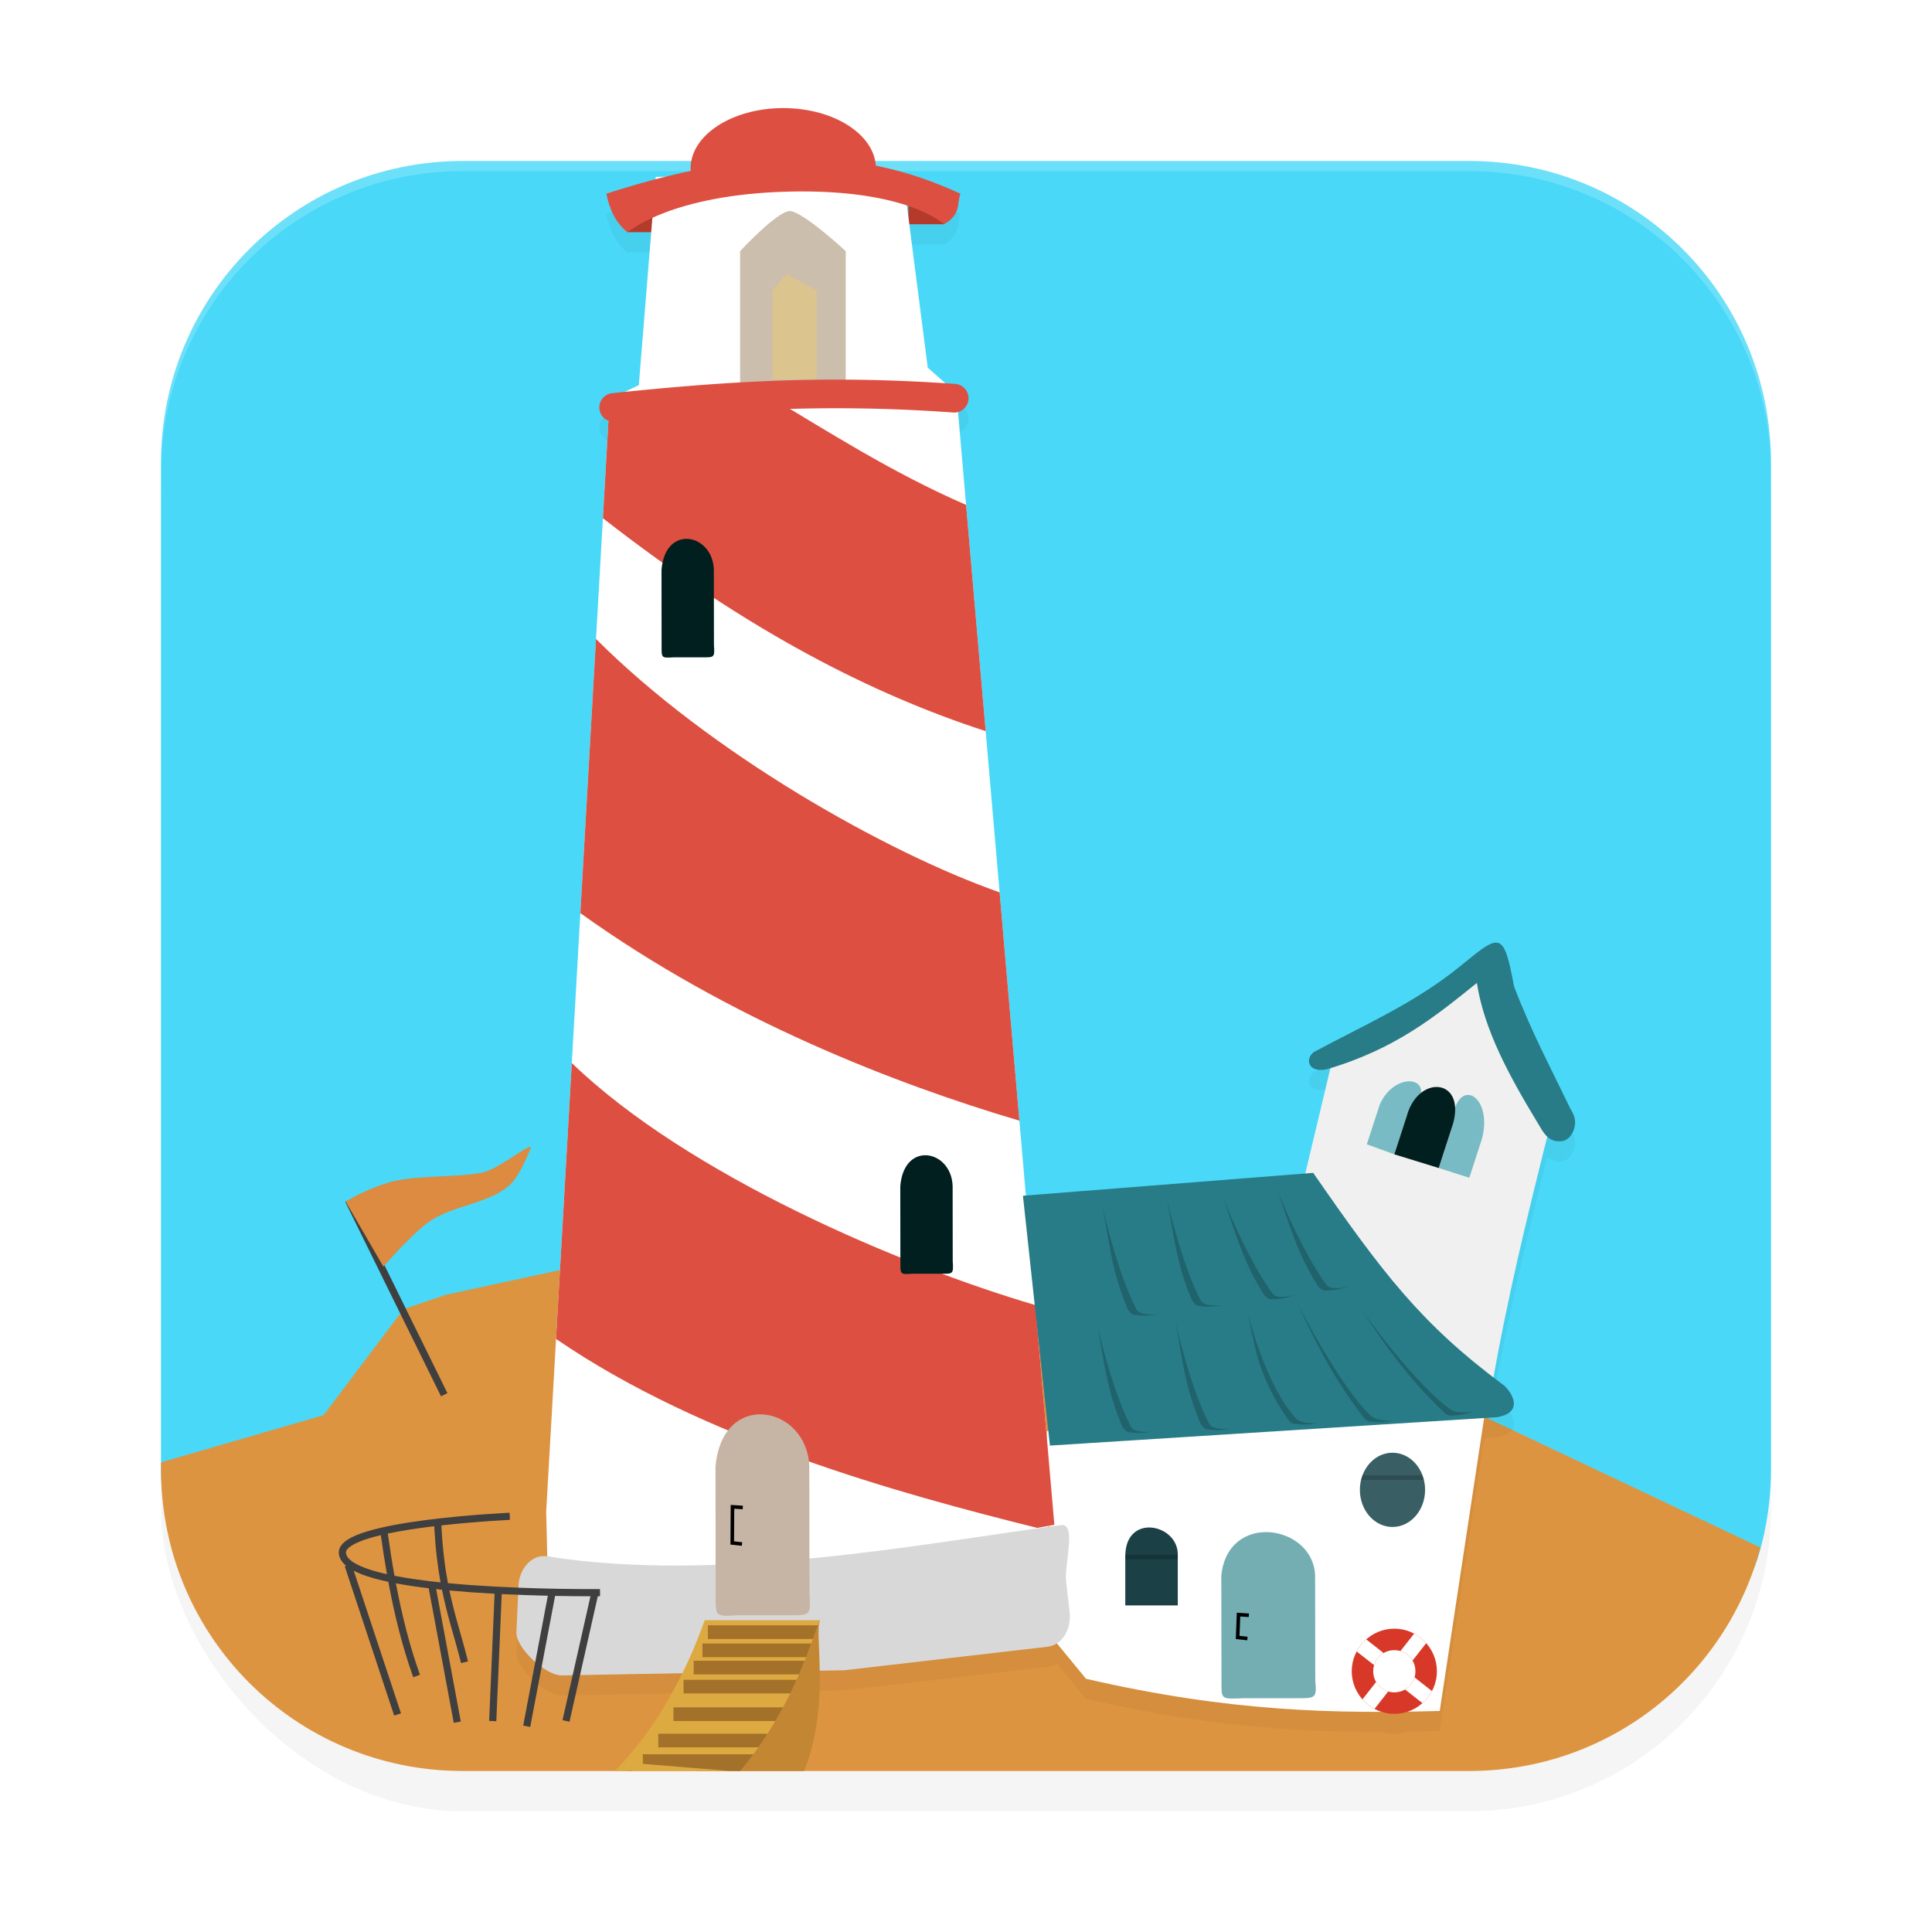 <?xml version="1.0" encoding="UTF-8" standalone="no"?>
<svg
   width="192"
   height="192"
   version="1"
   id="svg12"
   sodipodi:docname="games_art_puzzle.svg"
   inkscape:version="1.1.1 (1:1.1+202109281949+c3084ef5ed)"
   xmlns:inkscape="http://www.inkscape.org/namespaces/inkscape"
   xmlns:sodipodi="http://sodipodi.sourceforge.net/DTD/sodipodi-0.dtd"
   xmlns="http://www.w3.org/2000/svg"
   xmlns:svg="http://www.w3.org/2000/svg"
   xmlns:rdf="http://www.w3.org/1999/02/22-rdf-syntax-ns#"
   xmlns:cc="http://creativecommons.org/ns#"
   xmlns:dc="http://purl.org/dc/elements/1.1/">
  <defs
     id="defs16">
    <filter
       inkscape:collect="always"
       style="color-interpolation-filters:sRGB"
       id="filter955"
       x="-0.048"
       width="1.096"
       y="-0.048"
       height="1.096">
      <feGaussianBlur
         inkscape:collect="always"
         stdDeviation="3.2"
         id="feGaussianBlur957" />
    </filter>
    <filter
       inkscape:collect="always"
       style="color-interpolation-filters:sRGB"
       id="filter142273"
       x="-0.094"
       y="-0.062"
       width="1.189"
       height="1.124">
      <feGaussianBlur
         inkscape:collect="always"
         stdDeviation="4.137"
         id="feGaussianBlur142275" />
    </filter>
  </defs>
  <sodipodi:namedview
     pagecolor="#ffffff"
     bordercolor="#666666"
     borderopacity="1"
     objecttolerance="10"
     gridtolerance="10"
     guidetolerance="10"
     inkscape:pageopacity="0"
     inkscape:pageshadow="2"
     inkscape:window-width="1920"
     inkscape:window-height="1019"
     id="namedview14"
     showgrid="false"
     inkscape:zoom="1.52"
     inkscape:cx="123.68421"
     inkscape:cy="58.223684"
     inkscape:window-x="0"
     inkscape:window-y="34"
     inkscape:window-maximized="1"
     inkscape:current-layer="svg12"
     showguides="false"
     inkscape:document-rotation="0"
     inkscape:pagecheckerboard="0"
     inkscape:snap-bbox="true"
     inkscape:snap-bbox-midpoints="true"
     inkscape:snap-global="false">
    <inkscape:grid
       type="xygrid"
       id="grid852" />
  </sodipodi:namedview>
  <rect
     style="opacity:0.2;fill:#000000;fill-opacity:1;stroke-width:4;filter:url(#filter955)"
     width="160"
     height="160"
     x="16"
     y="20"
     rx="30"
     ry="30"
     id="rect953" />
  <path
     id="rect4"
     style="fill:#49d8f8;stroke-width:4"
     d="m 46,16 h 100 c 16.62,0 30,13.38 30,30 v 100 c 0,2.932 -0.416,5.763 -1.194,8.438 -3.628,12.487 -22.735,13.442 -36.421,13.235 L 50.054,166.333 C 33.436,166.08 16,162.62 16,146 V 46 C 16,29.38 29.38,16 46,16 Z"
     sodipodi:nodetypes="ssssssssss" />
  <path
     id="rect959"
     style="fill:#ffffff;fill-opacity:1;stroke-width:4;opacity:0.2"
     d="M 46 16 C 29.38 16 16 29.38 16 46 L 16 47 C 16 30.38 29.38 17 46 17 L 146 17 C 162.62 17 176 30.38 176 47 L 176 46 C 176 29.38 162.62 16 146 16 L 46 16 z " />
  <rect
     style="fill:#bb3d2d;fill-opacity:1;stroke:none;stroke-width:0.087;stroke-linecap:round;stroke-linejoin:round"
     id="rect3211"
     width="3.547"
     height="2.137"
     x="90.273"
     y="20.15" />
  <rect
     style="fill:#bb3d2d;fill-opacity:1;stroke:none;stroke-width:0.087;stroke-linecap:round;stroke-linejoin:round"
     id="rect3129"
     width="3.547"
     height="2.137"
     x="62.365"
     y="20.939" />
  <path
     id="rect17592"
     style="fill:#dd9440;fill-opacity:1;stroke:none;stroke-width:2.136;stroke-linecap:round;stroke-linejoin:round"
     d="M 57.461 125.824 L 44.297 128.676 L 40.096 130.109 L 32.162 140.633 L 16 145.328 L 16 146 C 16 162.62 29.38 176 46 176 L 146 176 C 159.919 176 171.533 166.602 174.951 153.789 L 146.393 140.266 L 57.461 125.824 z " />
  <path
     id="rect142159"
     style="opacity:0.2;fill:#000000;fill-opacity:1;stroke:none;stroke-width:0.087;stroke-linecap:round;stroke-linejoin:round;filter:url(#filter142273)"
     d="m 77.838,12.742 c -5.085,0 -9.207,2.685 -9.207,5.996 0,0.088 0.004,0.169 0.01,0.248 -0.821,0.174 -1.661,0.366 -2.521,0.58 l -0.955,0.008 -0.02,0.242 c -1.563,0.41 -3.19,0.883 -4.891,1.432 0.316,1.586 0.956,2.914 2.104,3.836 0,0 0.009,-0.008 0.01,-0.008 h 2.352 l -1.234,15.195 -1.414,0.678 c -0.412,0.042 -0.821,0.082 -1.234,0.125 a 1.424,1.424 0 0 0 -1.27,1.562 1.424,1.424 0 0 0 0.904,1.16 l -0.555,9.703 -0.686,11.998 -1.555,27.248 -0.852,14.896 -1.564,27.42 -0.98,17.17 0.104,4.436 c -1.558,-0.247 -2.775,1.272 -2.848,2.848 l -0.217,4.682 c -0.073,1.576 2.925,4.332 4.502,4.303 l 28.104,-0.512 20.17,-2.336 c 0.353,-0.041 0.665,-0.161 0.939,-0.336 l 2.895,3.52 c 11.678,2.697 20.793,3.294 29.338,3.277 0.41,0.134 0.848,0.207 1.301,0.207 0.471,0 0.924,-0.079 1.348,-0.223 1.059,-0.016 2.115,-0.036 3.166,-0.065 l 4.41,-29.111 1.285,-0.082 c 3.096,-0.546 1.035,-3.007 0.51,-3.289 -0.297,-0.222 -0.577,-0.439 -0.863,-0.658 1.479,-8.272 3.379,-16.134 5.346,-23.93 0.377,0.35 0.856,0.543 1.58,0.424 0.457,-0.126 0.773,-0.475 0.998,-0.967 0.343,-0.859 0.214,-1.413 -0.293,-2.258 -1.895,-3.943 -3.869,-7.63 -5.59,-12.133 -1.043,-5.589 -1.364,-5.271 -5.355,-2.006 -4.454,3.642 -9.656,5.899 -14.566,8.545 -0.855,0.685 -0.548,2.051 1.275,1.707 0.137,-0.04 0.266,-0.084 0.4,-0.125 l -2.5,10.471 -27.768,2.188 -0.645,-7.438 -0.396,-4.592 -4.736,-54.697 -0.164,-1.906 -0.801,-9.242 a 1.424,1.424 0 0 0 1.041,-1.258 1.424,1.424 0 0 0 -1.318,-1.521 c -0.329,-0.024 -0.648,-0.041 -0.973,-0.062 L 92.199,38.541 90.365,24.287 h 3.455 c 1.729,-1.013 1.247,-2.026 1.627,-3.039 -2.562,-1.173 -5.308,-2.16 -8.412,-2.785 -0.221,-3.184 -4.254,-5.721 -9.197,-5.721 z M 90.125,22.422 c 0.049,0.016 0.1,0.033 0.148,0.049 v 1.105 z m 13.016,112.154 1.039,9.629 -0.156,0.008 0.029,0.91 z m 1.193,19.098 0.002,0.047 c -0.087,0.012 -0.182,0.025 -0.27,0.037 0.09,-0.029 0.178,-0.055 0.268,-0.084 z" />
  <path
     id="rect14824"
     style="fill:#ffffff;fill-opacity:1;stroke:none;stroke-width:2.136;stroke-linecap:round;stroke-linejoin:round"
     d="m 104.023,142.213 43.64,-2.439 -4.584,30.259 c -10.303,0.276 -20.799,0.118 -35.151,-3.197 l -3.223,-3.919 z"
     sodipodi:nodetypes="cccccc" />
  <path
     id="rect945"
     style="fill:#ffffff;fill-opacity:1;stroke:none;stroke-width:0.071;stroke-linecap:round;stroke-linejoin:round"
     d="m 65.164,17.575 24.569,-0.212 2.467,19.178 2.845,2.511 9.737,112.482 c -18.629,6.161 -33.718,6.532 -50.399,3.136 l -0.103,-4.435 6.312,-110.576 2.893,-1.387 z"
     sodipodi:nodetypes="cccccccccc" />
  <path
     id="path2192"
     style="fill:#dd5041;fill-opacity:1;stroke:none;stroke-width:0.071;stroke-linecap:round;stroke-linejoin:round"
     d="m 87.046,16.738 c 0,3.312 -4.122,0.686 -9.208,0.686 -5.085,0 -9.208,2.626 -9.208,-0.686 0,-3.312 4.122,-5.996 9.208,-5.996 5.085,0 9.208,2.685 9.208,5.996 z"
     sodipodi:nodetypes="sssss" />
  <path
     id="rect2432"
     style="fill:#dd5041;fill-opacity:1;stroke:none;stroke-width:0.071;stroke-linecap:round;stroke-linejoin:round"
     d="m 60.255,19.248 c 17.239,-5.564 27.12,-3.695 35.193,0 -0.379,1.013 0.101,2.026 -1.628,3.039 0,0 -3.593,-3.519 -15.377,-3.247 -11.785,0.272 -16.085,4.045 -16.085,4.045 -1.147,-0.922 -1.786,-2.25 -2.102,-3.837 z"
     sodipodi:nodetypes="ccczcc" />
  <path
     id="rect3505"
     style="fill:#ccbeac;fill-opacity:1;stroke:none;stroke-width:0.071;stroke-linecap:round;stroke-linejoin:round"
     d="m 73.55,24.957 c 0,0 3.66,-3.943 4.911,-3.982 1.251,-0.039 5.588,3.982 5.588,3.982 V 38.477 H 73.55 Z"
     sodipodi:nodetypes="czcccc" />
  <path
     id="rect3902"
     style="fill:#dcc48e;fill-opacity:1;stroke:none;stroke-width:0.071;stroke-linecap:round;stroke-linejoin:round"
     d="m 76.77,28.873 1.423,-1.637 2.97,1.637 v 8.822 h -4.392 z"
     sodipodi:nodetypes="cccccc" />
  <path
     id="rect4180"
     style="fill:#dd5041;fill-opacity:1;stroke:none;stroke-width:0.071;stroke-linecap:round;stroke-linejoin:round"
     d="m 75.874,39.063 -15.28,0.593 -0.003,0.001 -0.676,11.842 C 74.439,62.823 86.745,69.011 97.955,72.662 L 96.008,50.176 C 88.409,46.858 82.322,42.882 75.874,39.063 Z M 59.23,63.497 57.675,90.745 C 72.492,101.381 89.112,107.761 101.306,111.372 L 99.342,88.683 C 88.054,84.71 70.574,74.85 59.23,63.497 Z m -2.405,42.144 -1.566,27.421 c 14.617,10.018 34.029,15.344 47.809,18.778 0.572,-0.103 1.136,-0.197 1.714,-0.307 l -1.89,-21.836 C 89.523,125.771 68.356,116.775 56.825,105.642 Z" />
  <path
     id="rect5477"
     style="fill:#021f1f;fill-opacity:1;stroke:none;stroke-width:0.071;stroke-linecap:round;stroke-linejoin:round"
     d="m 65.74,56.638 c 0.354,-4.583 5.112,-3.626 5.202,0 l 0.009,7.434 c 0.094,1.334 0.012,1.254 -1.242,1.254 h -2.759 c -1.237,0.078 -1.201,0.055 -1.201,-1.116 z"
     sodipodi:nodetypes="ccccccc" />
  <path
     id="path6265"
     style="fill:#021f1f;fill-opacity:1;stroke:none;stroke-width:0.071;stroke-linecap:round;stroke-linejoin:round"
     d="m 89.47,117.895 c 0.354,-4.583 5.112,-3.626 5.202,0 l 0.009,7.434 c 0.094,1.334 0.012,1.254 -1.242,1.254 h -2.759 c -1.237,0.078 -1.201,0.055 -1.201,-1.116 z"
     sodipodi:nodetypes="ccccccc" />
  <path
     id="rect6482"
     style="fill:#d8d8d8;fill-opacity:1;stroke:none;stroke-width:0.071;stroke-linecap:round;stroke-linejoin:round"
     d="m 54.383,154.669 c 17.125,2.712 37.328,-1.289 51.072,-3.106 1.564,-0.207 0.31,3.968 0.489,5.535 l 0.355,3.124 c 0.178,1.567 -0.638,3.249 -2.205,3.431 l -20.17,2.335 -28.104,0.513 c -1.577,0.029 -4.574,-2.729 -4.501,-4.304 l 0.217,-4.68 c 0.073,-1.576 1.289,-3.094 2.847,-2.847 z"
     sodipodi:nodetypes="ssssscssss" />
  <path
     id="path20970"
     style="fill:#c38633;fill-opacity:1;stroke:none;stroke-width:2.98;stroke-linecap:round;stroke-linejoin:round"
     d="M 70.025 161.033 C 73.353 164.062 72.4 170.86 69.209 176 L 79.916 176 C 82.585 169.232 80.864 162.277 81.502 161.033 L 70.025 161.033 z " />
  <path
     id="path7441"
     style="color:#000000;fill:#3f3f3f;fill-opacity:1;stroke:none;stroke-width:0.356;-inkscape-stroke:none"
     d="m 50.644,150.334 c 0,0 -4.166,0.185 -8.343,0.729 -2.088,0.272 -4.178,0.632 -5.774,1.112 -0.798,0.24 -1.471,0.508 -1.975,0.831 -0.504,0.324 -0.879,0.74 -0.881,1.269 -0.001,0.523 0.283,0.967 0.731,1.338 l -0.141,0.047 4.912,14.835 0.676,-0.224 -4.692,-14.172 c 0.728,0.379 1.673,0.689 2.783,0.955 0.209,0.05 0.431,0.097 0.651,0.144 0.597,3.22 1.374,6.394 2.474,9.48 l 0.67,-0.238 c -1.052,-2.952 -1.807,-5.994 -2.392,-9.091 1.012,0.191 2.111,0.353 3.262,0.491 l 2.488,13.37 0.7,-0.13 -2.448,-13.154 c 0.191,0.021 0.384,0.04 0.577,0.06 0.556,2.743 1.289,4.817 1.897,7.29 l 0.692,-0.17 c -0.602,-2.447 -1.306,-4.451 -1.848,-7.046 0.707,0.066 1.421,0.125 2.136,0.177 0.788,0.057 1.576,0.106 2.352,0.148 l -0.539,12.637 0.711,0.031 0.539,-12.634 c 1.645,0.081 3.199,0.133 4.583,0.164 l -2.451,12.905 0.699,0.133 2.473,-13.022 c 1.564,0.03 2.739,0.037 3.514,0.036 l -2.777,12.313 0.694,0.156 2.813,-12.472 c 0.032,-2.8e-4 0.224,-6.9e-4 0.224,-6.9e-4 l -0.008,-0.712 c 0,0 -6.394,0.07 -12.777,-0.393 -0.782,-0.057 -1.563,-0.122 -2.333,-0.196 -0.301,-1.599 -0.535,-3.446 -0.651,-5.739 3.593,-0.402 6.809,-0.547 6.809,-0.547 z m -7.489,1.344 c 0.114,2.21 0.34,4.007 0.626,5.578 -1.642,-0.172 -3.208,-0.388 -4.578,-0.658 -0.249,-1.388 -0.466,-2.787 -0.662,-4.193 1.187,-0.251 2.518,-0.463 3.851,-0.636 0.255,-0.033 0.508,-0.061 0.762,-0.092 z m -5.31,0.884 c 0.181,1.298 0.381,2.591 0.608,3.877 -0.115,-0.026 -0.236,-0.05 -0.348,-0.076 -1.182,-0.283 -2.157,-0.62 -2.804,-0.993 -0.647,-0.372 -0.919,-0.734 -0.918,-1.091 7.12e-4,-0.182 0.147,-0.411 0.554,-0.673 0.407,-0.262 1.034,-0.519 1.796,-0.749 0.344,-0.104 0.719,-0.201 1.112,-0.295 z" />
  <path
     style="color:#000000;fill:#dd5041;fill-opacity:1;stroke:none;stroke-width:0.356;stroke-linecap:round;stroke-linejoin:round;-inkscape-stroke:none"
     d="m 85.583,37.744 c -8.911,-0.136 -16.676,0.49 -24.746,1.33 a 1.424,1.424 0 0 0 -1.269,1.563 1.424,1.424 0 0 0 1.563,1.269 c 10.705,-1.114 20.69,-1.838 33.595,-0.911 a 1.424,1.424 0 0 0 1.522,-1.318 1.424,1.424 0 0 0 -1.318,-1.522 c -3.279,-0.235 -6.377,-0.365 -9.347,-0.411 z"
     id="path8091" />
  <path
     style="color:#000000;fill:#3f3f3f;fill-opacity:1;stroke:none;stroke-width:0.356;-inkscape-stroke:none"
     d="m 34.952,119.127 -0.639,0.314 9.514,19.323 0.639,-0.314 z"
     id="path124532" />
  <path
     id="rect9669"
     style="fill:#dc8b40;fill-opacity:1;stroke:none;stroke-width:0.712;stroke-linecap:round;stroke-linejoin:round"
     d="m 34.352,119.418 c 1.18,-0.718 2.456,-1.286 3.795,-1.753 2.767,-0.966 6.684,-0.564 9.712,-1.121 1.901,-0.35 5.682,-3.754 4.744,-2.121 0,0 -0.954,2.434 -1.886,3.285 -2.173,1.982 -5.598,2.01 -8.022,3.676 -1.765,1.213 -4.592,4.495 -4.592,4.495 z"
     sodipodi:nodetypes="cssssscc" />
  <path
     id="rect15200"
     style="fill:#f0f0f0;fill-opacity:1;stroke:none;stroke-width:2.136;stroke-linecap:round;stroke-linejoin:round"
     d="m 132.361,105.542 14.883,-8.742 6.688,15.502 c -2.116,8.368 -4.169,16.798 -5.715,25.723 L 128.877,120.142 Z"
     sodipodi:nodetypes="cccccc" />
  <path
     id="rect10419"
     style="fill:#287c87;fill-opacity:1;stroke:none;stroke-width:0.712;stroke-linecap:round;stroke-linejoin:round"
     d="m 101.658,118.831 28.846,-2.273 c 6.921,9.992 10.709,14.968 18.782,20.993 0.525,0.282 2.585,2.743 -0.51,3.289 l -44.437,2.821 z"
     sodipodi:nodetypes="cccccc" />
  <path
     id="path16150"
     style="fill:#79bbc4;fill-opacity:1;stroke:none;stroke-width:2.136;stroke-linecap:round;stroke-linejoin:round"
     d="m 144.246,112.163 c 0.213,-5.529 4.194,-3.522 3.042,0.97 l -1.269,3.912 -3.042,-0.97 z"
     sodipodi:nodetypes="ccccc" />
  <path
     id="rect11689"
     style="opacity:0.2;fill:#000000;stroke:none;stroke-width:0.712;stroke-linecap:round;stroke-linejoin:round"
     d="M 126.938 118.291 C 128.278 122.028 128.861 124.444 130.98 127.826 C 131.238 128.067 131.443 128.319 131.852 128.256 C 133.045 128.239 133.998 127.832 133.998 127.832 C 133.998 127.832 132.305 128.32 131.838 127.697 C 129.389 124.428 126.938 118.291 126.938 118.291 z M 133.998 127.832 C 133.967 127.841 133.824 128.001 133.998 127.832 z M 121.588 119.146 C 122.924 122.885 123.504 125.303 125.619 128.688 C 125.877 128.928 126.08 129.182 126.488 129.119 C 127.682 129.104 128.637 128.697 128.637 128.697 C 128.637 128.697 126.943 129.184 126.477 128.561 C 124.032 125.289 121.588 119.146 121.588 119.146 z M 128.637 128.697 C 128.605 128.706 128.463 128.866 128.637 128.697 z M 115.977 119.174 C 116.707 123.076 116.901 125.553 118.457 129.229 C 118.673 129.507 118.835 129.79 119.248 129.793 C 120.429 129.966 121.436 129.713 121.436 129.713 C 121.436 129.713 119.684 129.927 119.322 129.238 C 117.423 125.622 115.977 119.174 115.977 119.174 z M 121.436 129.713 C 121.403 129.717 121.237 129.852 121.436 129.713 z M 109.598 120.062 C 110.328 123.965 110.522 126.443 112.078 130.119 C 112.294 130.397 112.456 130.679 112.869 130.682 C 114.05 130.855 115.057 130.604 115.057 130.604 C 115.057 130.604 113.305 130.818 112.943 130.129 C 111.044 126.513 109.598 120.062 109.598 120.062 z M 115.057 130.604 C 115.024 130.608 114.858 130.742 115.057 130.604 z M 128.889 129.424 C 130.694 133.321 132.508 136.959 135.4 140.713 C 135.617 140.991 135.778 141.274 136.191 141.277 C 137.372 141.45 138.379 141.197 138.379 141.197 C 138.379 141.197 136.836 141.252 136.266 140.723 C 133.102 137.785 128.889 129.424 128.889 129.424 z M 138.379 141.197 C 138.346 141.201 138.18 141.336 138.379 141.197 z M 135.229 130.064 C 137.603 133.643 139.948 136.966 143.375 140.238 C 143.631 140.481 143.834 140.736 144.242 140.676 C 145.436 140.668 146.393 140.266 146.393 140.266 C 146.393 140.266 144.877 140.554 144.232 140.117 C 140.66 137.692 135.229 130.064 135.229 130.064 z M 146.393 140.266 C 146.361 140.275 146.217 140.433 146.393 140.266 z M 124.049 130.631 C 124.78 134.533 125.304 137.094 127.916 140.945 C 128.132 141.224 128.294 141.505 128.707 141.508 C 129.888 141.681 130.895 141.43 130.895 141.43 C 130.895 141.43 129.306 141.528 128.781 140.953 C 125.723 137.601 124.049 130.631 124.049 130.631 z M 130.895 141.43 C 130.862 141.434 130.696 141.569 130.895 141.43 z M 116.83 131.443 C 117.561 135.345 117.755 137.824 119.311 141.5 C 119.527 141.778 119.689 142.06 120.102 142.062 C 121.283 142.236 122.289 141.984 122.289 141.984 C 122.289 141.984 120.538 142.197 120.176 141.508 C 118.277 137.892 116.83 131.443 116.83 131.443 z M 122.289 141.984 C 122.257 141.988 122.091 142.123 122.289 141.984 z M 109.055 131.729 C 109.785 135.631 109.979 138.108 111.535 141.783 C 111.751 142.062 111.913 142.345 112.326 142.348 C 113.507 142.521 114.514 142.268 114.514 142.268 C 114.514 142.268 112.762 142.482 112.4 141.793 C 110.501 138.177 109.055 131.729 109.055 131.729 z M 114.514 142.268 C 114.481 142.272 114.315 142.406 114.514 142.268 z " />
  <path
     id="path13645"
     style="fill:#74aeb2;fill-opacity:1;stroke:none;stroke-width:0.113;stroke-linecap:round;stroke-linejoin:round"
     d="m 121.372,156.588 c 0.635,-6.424 9.161,-5.082 9.322,0 l 0.017,10.42 c 0.169,1.87 0.022,1.758 -2.225,1.758 h -4.944 c -2.217,0.11 -2.152,0.077 -2.152,-1.565 z"
     sodipodi:nodetypes="ccccccc" />
  <path
     style="color:#000000;fill:#000000;stroke:none;stroke-width:0.356;-inkscape-stroke:none"
     d="m 122.913,160.267 -0.101,2.622 1.134,0.123 0.039,-0.354 -0.804,-0.088 0.074,-1.924 0.843,0.056 0.024,-0.355 z"
     id="path13647" />
  <path
     id="rect13880"
     style="fill:#1b4146;fill-opacity:1;stroke:none;stroke-width:0.712;stroke-linecap:round;stroke-linejoin:round"
     d="m 111.829,154.625 c 0.03,-4.331 5.38,-3.157 5.217,0 v 4.919 h -5.217 z"
     sodipodi:nodetypes="ccccc" />
  <path
     id="rect14234"
     style="opacity:0.2;fill:#000000;fill-opacity:1;stroke:none;stroke-width:0.712;stroke-linecap:round;stroke-linejoin:round;stroke-miterlimit:4;stroke-dasharray:none;stroke-opacity:1"
     d="m 111.832,154.51 c -0.001,0.038 -0.003,0.076 -0.004,0.115 v 0.343 h 5.217 v -0.343 c 0.002,-0.039 0.002,-0.077 0.003,-0.115 z" />
  <ellipse
     style="fill:#395f65;fill-opacity:1;stroke:none;stroke-width:0.712;stroke-linecap:round;stroke-linejoin:round;stroke-miterlimit:4;stroke-dasharray:none;stroke-opacity:1"
     id="path14359"
     cx="138.384"
     cy="148.059"
     rx="3.241"
     ry="3.69" />
  <path
     id="path14441"
     style="opacity:0.2;fill:#000000;fill-opacity:1;stroke:none;stroke-width:0.866;stroke-linecap:round;stroke-linejoin:round;stroke-miterlimit:4;stroke-dasharray:none;stroke-opacity:1"
     d="m 135.409,146.611 a 3.241,3.69 0 0 0 -0.144,0.458 h 6.241 a 3.241,3.69 0 0 0 -0.141,-0.458 z" />
  <path
     style="color:#000000;fill:#d83827;fill-opacity:1;stroke:none;stroke-width:0.356;stroke-linecap:round;stroke-linejoin:round;-inkscape-stroke:none"
     d="m 138.566,161.856 c -2.325,0 -4.232,1.908 -4.232,4.232 0,2.325 1.908,4.232 4.232,4.232 2.325,0 4.232,-1.908 4.232,-4.232 0,-2.325 -1.908,-4.232 -4.232,-4.232 z m 0,2.136 c 1.171,0 2.097,0.926 2.097,2.097 0,1.171 -0.926,2.097 -2.097,2.097 -1.171,0 -2.097,-0.926 -2.097,-2.097 0,-1.171 0.926,-2.097 2.097,-2.097 z"
     id="path14486" />
  <path
     id="rect14652"
     style="fill:#ffffff;fill-opacity:1;stroke:none;stroke-width:1.772;stroke-linecap:round;stroke-linejoin:round;stroke-miterlimit:4;stroke-dasharray:none;stroke-opacity:1"
     d="m 140.536,162.347 -1.362,1.732 c 0.513,0.152 0.939,0.492 1.202,0.943 l 1.359,-1.728 c -0.339,-0.383 -0.745,-0.705 -1.199,-0.947 z m -4.763,0.572 c -0.383,0.339 -0.705,0.745 -0.947,1.199 l 1.732,1.362 c 0.152,-0.513 0.492,-0.939 0.943,-1.202 z m 4.803,3.776 c -0.152,0.513 -0.492,0.939 -0.943,1.202 l 1.728,1.359 c 0.383,-0.339 0.705,-0.745 0.947,-1.199 z m -3.819,0.458 -1.359,1.728 c 0.339,0.383 0.745,0.705 1.199,0.947 l 1.362,-1.732 c -0.513,-0.152 -0.939,-0.492 -1.202,-0.943 z" />
  <path
     id="path15917"
     style="fill:#79bbc4;fill-opacity:1;stroke:none;stroke-width:2.136;stroke-linecap:round;stroke-linejoin:round"
     d="m 137.104,109.807 c 1.622,-3.789 6.499,-2.647 2.731,0.997 l -1.269,3.912 -2.731,-0.997 z"
     sodipodi:nodetypes="ccccc" />
  <path
     id="rect15494"
     style="fill:#021f1f;fill-opacity:1;stroke:none;stroke-width:2.136;stroke-linecap:round;stroke-linejoin:round"
     d="m 139.834,110.804 c 1.23,-4.187 6.153,-3.581 4.412,1.359 l -1.269,3.912 -4.412,-1.359 z"
     sodipodi:nodetypes="ccccc" />
  <path
     id="rect16310"
     style="fill:#287c87;fill-opacity:1;stroke:none;stroke-width:2.136;stroke-linecap:round;stroke-linejoin:round"
     d="m 130.54,104.568 c 4.91,-2.646 10.114,-4.903 14.568,-8.545 3.992,-3.265 4.312,-3.582 5.355,2.006 1.72,4.503 3.695,8.19 5.589,12.133 0.507,0.845 0.636,1.4 0.293,2.259 -0.225,0.492 -0.541,0.84 -0.998,0.966 -1.505,0.248 -1.962,-0.849 -2.609,-1.918 -2.747,-4.541 -5.241,-9.101 -5.968,-13.784 -4.059,3.255 -8.012,6.555 -14.955,8.59 -1.823,0.344 -2.131,-1.021 -1.276,-1.706 z"
     sodipodi:nodetypes="cscccccccc" />
  <path
     id="rect20063"
     style="fill:#dda941;fill-opacity:1;stroke:none;stroke-width:2.98;stroke-linecap:round;stroke-linejoin:round"
     d="M 70.025 161.033 C 68.176 166.296 65.114 171.944 61.098 176 L 73.582 176 C 79.123 169.311 80.82 162.364 81.502 161.033 L 70.025 161.033 z " />
  <path
     id="rect19106"
     style="fill:#a4712a;fill-opacity:1;stroke:none;stroke-width:2.136;stroke-linecap:round;stroke-linejoin:round"
     d="M 70.35 161.523 L 70.35 162.879 L 80.793 162.879 C 80.98 162.361 81.166 161.85 81.293 161.523 L 70.35 161.523 z M 69.811 163.332 L 69.811 164.688 L 80.117 164.688 C 80.32 164.17 80.472 163.762 80.629 163.332 L 69.811 163.332 z M 68.936 165.043 L 68.936 166.398 L 79.41 166.398 C 79.617 165.924 79.805 165.472 79.977 165.043 L 68.936 165.043 z M 67.932 166.936 L 67.932 168.291 L 78.537 168.291 C 78.767 167.824 78.974 167.375 79.172 166.936 L 67.932 166.936 z M 66.924 169.678 L 66.924 171.033 L 77.059 171.033 C 77.328 170.575 77.585 170.122 77.824 169.678 L 66.924 169.678 z M 65.418 172.297 L 65.418 173.652 L 75.373 173.652 C 75.692 173.198 75.998 172.745 76.285 172.297 L 65.418 172.297 z M 63.883 174.338 L 63.883 175.289 L 72.541 176 L 73.58 176 C 74.039 175.447 74.473 174.892 74.881 174.338 L 63.883 174.338 z M 62.514 175.959 L 62.498 176 L 62.912 176 L 62.514 175.959 z " />
  <path
     id="path6267"
     style="fill:#c6b5a4;fill-opacity:1;stroke:none;stroke-width:0.124;stroke-linecap:round;stroke-linejoin:round"
     d="m 71.105,145.792 c 0.635,-7.771 9.161,-6.148 9.322,0 l 0.017,12.604 c 0.169,2.263 0.022,2.127 -2.225,2.127 H 73.274 c -2.217,0.133 -2.152,0.093 -2.152,-1.893 z"
     sodipodi:nodetypes="ccccccc" />
  <path
     style="color:#000000;fill:#000000;stroke:none;stroke-width:0.356;-inkscape-stroke:none"
     d="m 72.616,149.556 -0.024,3.942 1.128,0.122 0.038,-0.354 -0.809,-0.088 0.02,-3.242 0.838,0.055 0.023,-0.355 z"
     id="path6302" />
</svg>
